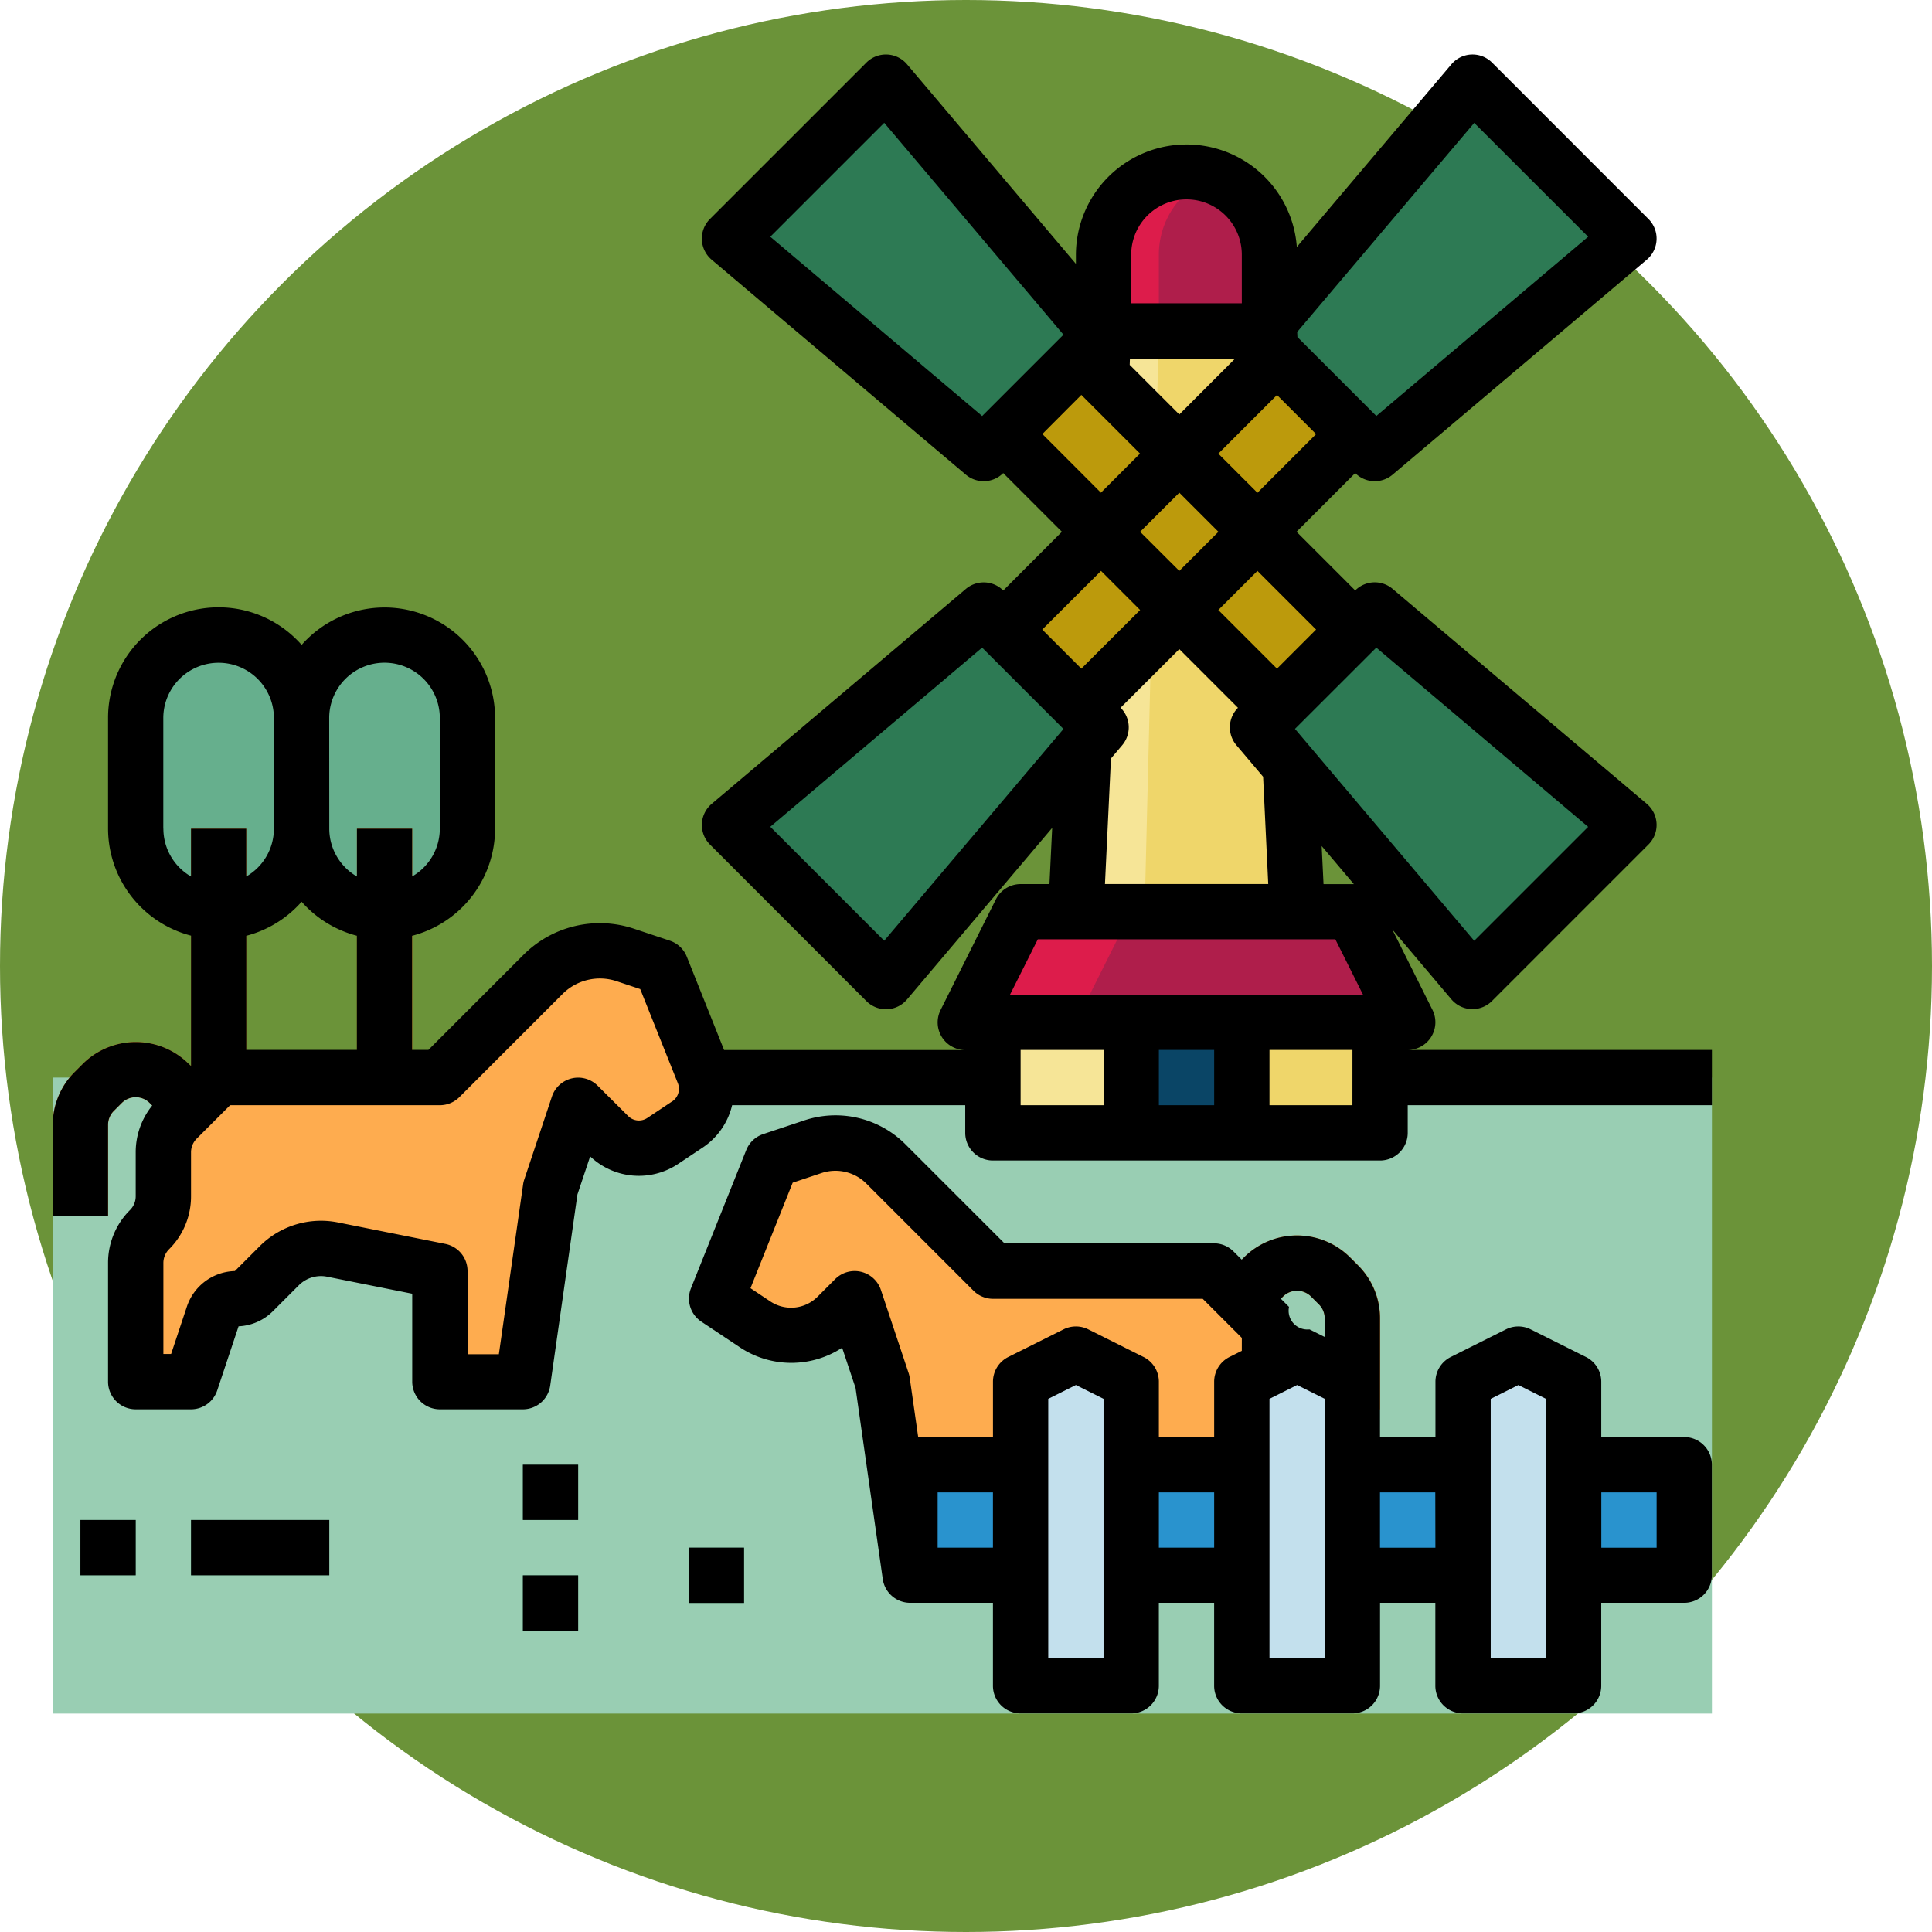 <svg xmlns="http://www.w3.org/2000/svg" width="71" height="71" viewBox="0 0 71 71">
  <g id="Grupo_1120132" data-name="Grupo 1120132" transform="translate(-1033.865 -13303.484)">
    <circle id="Elipse_11671" data-name="Elipse 11671" cx="35.5" cy="35.5" r="35.5" transform="translate(1033.865 13303.484)" fill="#6b9339"/>
    <g id="Grupo_1120131" data-name="Grupo 1120131" transform="translate(1019.804 13289.484)">
      <path id="Trazado_917963" data-name="Trazado 917963" d="M16,312H76.973v23.373H16Z" transform="translate(0 -258.4)" fill="#99ceb3"/>
      <path id="Trazado_917964" data-name="Trazado 917964" d="M288,289.444h14.227v4.9H288Z" transform="translate(-237.449 -238.709)" fill="#f6e597"/>
      <path id="Trazado_917965" data-name="Trazado 917965" d="M344,289.444h7.114v4.9H344Z" transform="translate(-286.335 -238.709)" fill="#efd66a"/>
      <path id="Trazado_917966" data-name="Trazado 917966" d="M319.946,118h-8.192L312.8,96h6.1Z" transform="translate(-258.185 -69.838)" fill="#f6e597"/>
      <path id="Trazado_917967" data-name="Trazado 917967" d="M337.406,118h-5.652l.539-22h4.065Z" transform="translate(-275.645 -69.838)" fill="#efd66a"/>
      <path id="Trazado_917968" data-name="Trazado 917968" d="M296.259,268.065H280L282.032,264h12.195Z" transform="translate(-230.465 -216.498)" fill="#dd1c4b"/>
      <path id="Trazado_917969" data-name="Trazado 917969" d="M324.195,268.065H312L314.032,264h8.13Z" transform="translate(-258.4 -216.498)" fill="#af1e4b"/>
      <path id="Trazado_917970" data-name="Trazado 917970" d="M320,55.792v-2.8a3.049,3.049,0,1,1,6.1,0v2.8" transform="translate(-265.384 -29.63)" fill="#af1e4b"/>
      <path id="Trazado_917971" data-name="Trazado 917971" d="M322.925,50.846a3.03,3.03,0,0,1,1.14-.716A3.046,3.046,0,0,0,320,53v2.8h2.032V53a3.049,3.049,0,0,1,.893-2.156Z" transform="translate(-265.384 -29.642)" fill="#dd1c4b"/>
      <rect id="Rectángulo_405717" data-name="Rectángulo 405717" width="5.684" height="10.105" rx="2.842" transform="translate(19.329 37.644)" fill="#66af8d"/>
      <path id="Trazado_917972" data-name="Trazado 917972" d="M56,240h2.032v10.162H56Z" transform="translate(-34.919 -195.546)" fill="#d68029"/>
      <rect id="Rectángulo_405718" data-name="Rectángulo 405718" width="6.316" height="10.105" rx="3.158" transform="translate(25.013 37.644)" fill="#66af8d"/>
      <path id="Trazado_917973" data-name="Trazado 917973" d="M104,240h2.032v10.162H104Z" transform="translate(-76.822 -195.546)" fill="#d68029"/>
      <path id="Trazado_917974" data-name="Trazado 917974" d="M353.159,364.079h-2.032v-3.343a.721.721,0,0,0-.212-.513l-.291-.291a.726.726,0,0,0-1.026,0l-1.817,1.816-1.437-1.437,1.817-1.817a2.761,2.761,0,0,1,3.9,0l.291.291a2.74,2.74,0,0,1,.808,1.951Z" transform="translate(-288.381 -298.285)" fill="#d68029"/>
      <path id="Trazado_917975" data-name="Trazado 917975" d="M228.324,346.867v-9.146l-2.032-2.032h-8.13l-3.93-3.93a2.633,2.633,0,0,0-2.694-.636l-1.505.5L208,336.7l1.42.947a2.388,2.388,0,0,0,3.013-.3l.648-.648,1.016,3.049,1.016,7.113h2.032V342.8l8.13-1.016v5.081Z" transform="translate(-167.611 -274.975)" fill="#feac4f"/>
      <path id="Trazado_917976" data-name="Trazado 917976" d="M287.039,102.711l11.011,11.011,2.915-2.834L290,99.921Z" transform="translate(-236.61 -73.261)" fill="#bc9a0c"/>
      <path id="Trazado_917977" data-name="Trazado 917977" d="M289.563,112.785l11.128-11.128-2.939-2.809L286.58,110.019Z" transform="translate(-236.209 -72.324)" fill="#bc9a0c"/>
      <path id="Trazado_917978" data-name="Trazado 917978" d="M264,424h28.454v4.065H264Z" transform="translate(-216.497 -356.173)" fill="#2993ce"/>
      <path id="Trazado_917979" data-name="Trazado 917979" d="M225.438,33.341l-4.311,4.311-9.341-7.9L217.534,24Z" transform="translate(-170.915 -6.984)" fill="#2d7a54"/>
      <path id="Trazado_917980" data-name="Trazado 917980" d="M378.173,184.639l-5.749,5.749-7.9-9.341,4.311-4.311Z" transform="translate(-304.249 -140.318)" fill="#2d7a54"/>
      <path id="Trazado_917981" data-name="Trazado 917981" d="M300.065,404.195H296V393.016L298.032,392l2.032,1.016Z" transform="translate(-244.432 -328.238)" fill="#c3e0ed"/>
      <path id="Trazado_917982" data-name="Trazado 917982" d="M221.126,176.735l4.311,4.311-7.9,9.341-5.749-5.749Z" transform="translate(-170.915 -140.318)" fill="#2d7a54"/>
      <path id="Trazado_917983" data-name="Trazado 917983" d="M372.424,24l5.749,5.749-9.341,7.9-4.311-4.311Z" transform="translate(-304.249 -6.984)" fill="#2d7a54"/>
      <path id="Trazado_917984" data-name="Trazado 917984" d="M364.065,404.195H360V393.016L362.032,392l2.032,1.016Z" transform="translate(-300.303 -328.238)" fill="#c3e0ed"/>
      <path id="Trazado_917985" data-name="Trazado 917985" d="M428.065,404.195H424V393.016L426.032,392l2.032,1.016Z" transform="translate(-356.173 -328.238)" fill="#c3e0ed"/>
      <path id="Trazado_917986" data-name="Trazado 917986" d="M18.032,308.082H16v-3.343a2.74,2.74,0,0,1,.808-1.95l.291-.291a2.761,2.761,0,0,1,3.9,0l1.817,1.817-1.437,1.437-1.816-1.817a.726.726,0,0,0-1.026,0l-.291.291a.721.721,0,0,0-.213.512Z" transform="translate(0 -249.401)" fill="#d68029"/>
      <path id="Trazado_917987" data-name="Trazado 917987" d="M40,291.2v-4.362a1.735,1.735,0,0,1,.508-1.227,1.735,1.735,0,0,0,.508-1.227v-1.611a1.735,1.735,0,0,1,.508-1.227l1.524-1.524h8.13l3.783-3.783a2.97,2.97,0,0,1,3.04-.718l1.307.436,1.558,3.9a1.572,1.572,0,0,1-.588,1.893l-.915.61a1.573,1.573,0,0,1-1.984-.2l-1.12-1.121-1.016,3.049L54.227,291.2H51.178v-4.065l-3.943-.788a2.169,2.169,0,0,0-1.96.593l-.949.949a.9.9,0,0,1-.633.262.9.9,0,0,0-.849.612l-.812,2.436Z" transform="translate(-20.951 -226.423)" fill="#feac4f"/>
      <path id="Trazado_917988" data-name="Trazado 917988" d="M328,296h4.065v4.065H328Z" transform="translate(-272.368 -244.433)" fill="#0a4566"/>
      <g id="Grupo_1120130" data-name="Grupo 1120130" transform="translate(17.016 67.827)">
        <path id="Trazado_917989" data-name="Trazado 917989" d="M24,440h2.032v2.032H24Z" transform="translate(-24 -437.968)" fill="#66af8d"/>
        <path id="Trazado_917990" data-name="Trazado 917990" d="M56,440h5.081v2.032H56Z" transform="translate(-51.935 -437.968)" fill="#66af8d"/>
        <path id="Trazado_917991" data-name="Trazado 917991" d="M152,456h2.032v2.032H152Z" transform="translate(-135.741 -451.935)" fill="#66af8d"/>
        <path id="Trazado_917992" data-name="Trazado 917992" d="M200,448h2.032v2.032H200Z" transform="translate(-177.643 -444.951)" fill="#66af8d"/>
        <path id="Trazado_917993" data-name="Trazado 917993" d="M152,424h2.032v2.032H152Z" transform="translate(-135.741 -424)" fill="#66af8d"/>
      </g>
      <path id="Trazado_917994" data-name="Trazado 917994" d="M236.581,334.781h-3.049v-2.032a1.016,1.016,0,0,0-.562-.909l-2.032-1.016a1.016,1.016,0,0,0-.909,0L228,331.84a1.016,1.016,0,0,0-.562.909v2.032H225.4v-4.36a2.74,2.74,0,0,0-.808-1.95l-.291-.291a2.761,2.761,0,0,0-3.9,0l-.082.082-.3-.3a1.016,1.016,0,0,0-.719-.3H211.6l-3.633-3.633a3.63,3.63,0,0,0-3.735-.881l-1.5.5a1.016,1.016,0,0,0-.622.587l-2.032,5.081a1.016,1.016,0,0,0,.38,1.223l1.42.946a3.415,3.415,0,0,0,3.756.014l.493,1.478,1,7.023h0a1.016,1.016,0,0,0,1,.872h3.049v3.049a1.016,1.016,0,0,0,1.016,1.016h4.065a1.016,1.016,0,0,0,1.016-1.016v-3.049h2.032v3.049a1.016,1.016,0,0,0,1.016,1.016h4.065a1.016,1.016,0,0,0,1.016-1.016v-3.049h2.032v3.049a1.016,1.016,0,0,0,1.016,1.016h4.065a1.016,1.016,0,0,0,1.016-1.016v-3.049h3.049a1.016,1.016,0,0,0,1.016-1.016V335.8A1.016,1.016,0,0,0,236.581,334.781Zm-25.405,4.065h-2.032v-2.032h2.032Zm4.065,4.065h-2.032v-9.534l1.016-.508,1.016.508Zm4.065-4.065h-2.032v-2.032h2.032Zm1.016-7.233-.454.227a1.016,1.016,0,0,0-.562.909v2.032h-2.032v-2.032a1.016,1.016,0,0,0-.562-.909l-2.032-1.016a1.016,1.016,0,0,0-.909,0l-2.032,1.016a1.016,1.016,0,0,0-.562.909v2.032h-2.748l-.311-2.176a1.008,1.008,0,0,0-.042-.178l-1.016-3.049a1.016,1.016,0,0,0-1.683-.4l-.648.648A1.375,1.375,0,0,1,203,329.8l-.734-.489,1.551-3.878,1.058-.353a1.608,1.608,0,0,1,1.654.391l3.93,3.93a1.016,1.016,0,0,0,.718.3h7.709l1.437,1.437Zm3.049,2.152v9.146h-2.032v-9.534l1.016-.508,1.016.508Zm0-2.66-.562-.281a.689.689,0,0,1-.752-.826l-.3-.3.082-.082a.726.726,0,0,1,1.026,0l.291.291a.721.721,0,0,1,.212.513Zm4.065,7.742H225.4v-2.032h2.032Zm4.065,4.065h-2.032v-9.534l1.016-.508,1.016.508Zm4.065-4.065h-2.032v-2.032h2.032Z" transform="translate(-160.625 -267.97)"/>
      <path id="Trazado_917995" data-name="Trazado 917995" d="M66.659,52.1a1.016,1.016,0,0,0,.044-.989l-1.478-2.956,2.174,2.57a1.016,1.016,0,0,0,.734.359h.042a1.016,1.016,0,0,0,.718-.3l5.749-5.749a1.016,1.016,0,0,0-.062-1.494l-9.341-7.9a1.016,1.016,0,0,0-1.375.057l-2.156-2.156,2.156-2.156a1.016,1.016,0,0,0,1.375.057l9.341-7.9a1.016,1.016,0,0,0,.062-1.494L68.894,16.3a1.016,1.016,0,0,0-1.494.062l-5.681,6.714a4.065,4.065,0,0,0-8.119.286v.334l-6.206-7.334A1.016,1.016,0,0,0,45.9,16.3l-5.749,5.749a1.016,1.016,0,0,0,.062,1.494l9.341,7.9a1.016,1.016,0,0,0,1.375-.057l2.156,2.156L50.93,35.7a1.016,1.016,0,0,0-1.375-.057l-9.341,7.9a1.016,1.016,0,0,0-.062,1.494L45.9,50.789a1.016,1.016,0,0,0,.718.3h.042a1.016,1.016,0,0,0,.733-.359l5.335-6.305-.1,2.065H51.568a1.016,1.016,0,0,0-.909.562l-2.032,4.065a1.016,1.016,0,0,0,.909,1.471H40.671L39.3,49.157a1.016,1.016,0,0,0-.622-.587l-1.307-.436a3.965,3.965,0,0,0-4.08.963l-3.485,3.485h-.6V48.39a4.072,4.072,0,0,0,3.049-3.936V40.389A4.062,4.062,0,0,0,25.146,37.7a4.062,4.062,0,0,0-7.114,2.684v4.065a4.072,4.072,0,0,0,3.049,3.936v4.789L21,53.1a2.761,2.761,0,0,0-3.9,0l-.291.291A2.74,2.74,0,0,0,16,55.337v3.343h2.032V55.337a.721.721,0,0,1,.212-.513l.291-.291a.726.726,0,0,1,1.026,0l.094.094a2.73,2.73,0,0,0-.607,1.723v1.611a.714.714,0,0,1-.21.508,2.733,2.733,0,0,0-.806,1.945v4.362a1.016,1.016,0,0,0,1.016,1.016h2.032a1.016,1.016,0,0,0,.964-.695l.785-2.356a1.9,1.9,0,0,0,1.264-.558l.949-.949a1.15,1.15,0,0,1,1.042-.315l3.126.625v3.232a1.016,1.016,0,0,0,1.016,1.016h3.049a1.016,1.016,0,0,0,1.006-.872l1-7.023.468-1.4a2.6,2.6,0,0,0,3.225.282l.915-.61a2.588,2.588,0,0,0,1.077-1.553h8.567v1.016a1.016,1.016,0,0,0,1.016,1.016H64.778a1.016,1.016,0,0,0,1.016-1.016V54.616H76.973V52.584H65.795a1.016,1.016,0,0,0,.864-.482Zm-40.5-11.713a2.032,2.032,0,0,1,4.065,0v4.065a2.032,2.032,0,0,1-1.016,1.757V44.454H27.178v1.757a2.032,2.032,0,0,1-1.016-1.757Zm-1.016,6.749a4.07,4.07,0,0,0,2.032,1.252v4.194H23.113V48.39A4.07,4.07,0,0,0,25.146,47.138Zm-5.081-2.684V40.389a2.032,2.032,0,0,1,4.065,0v4.065a2.032,2.032,0,0,1-1.016,1.757V44.454H21.081v1.757A2.032,2.032,0,0,1,20.065,44.454Zm18.7,10.024-.915.61a.558.558,0,0,1-.7-.07L36.026,53.9a1.016,1.016,0,0,0-1.683.4l-1.016,3.049a1.008,1.008,0,0,0-.042.178l-.891,6.241H31.243V60.713a1.016,1.016,0,0,0-.817-1l-3.942-.788a3.18,3.18,0,0,0-2.877.871l-.915.915a1.909,1.909,0,0,0-1.763,1.306l-.58,1.742h-.284V60.416a.714.714,0,0,1,.21-.508,2.733,2.733,0,0,0,.806-1.945V56.351a.714.714,0,0,1,.21-.508l1.227-1.227h7.709a1.016,1.016,0,0,0,.719-.3l3.783-3.783a1.943,1.943,0,0,1,2-.472l.86.287,1.383,3.459a.559.559,0,0,1-.208.67ZM62.427,37.136,60.99,38.573l-2.156-2.156,1.437-1.437ZM55.241,40.01,57.4,37.855l2.156,2.156a1.016,1.016,0,0,0-.057,1.375l.981,1.159.188,3.942h-6l.22-4.613.413-.488a1.016,1.016,0,0,0-.057-1.375Zm.719-6.467L57.4,32.106l1.437,1.437L57.4,34.98ZM68.238,18.516,72.425,22.7l-7.784,6.587-2.9-2.9-.009-.187Zm-7.248,10,1.437,1.437-2.156,2.156-1.437-1.437ZM55.632,23.36a2.032,2.032,0,0,1,4.065,0v1.786H55.632Zm-.047,3.818h3.866L57.4,29.232l-1.823-1.823Zm-5.431,2.111L42.369,22.7l4.187-4.187L53.143,26.3Zm2.213.661L53.8,28.513l2.156,2.156-1.437,1.437Zm2.156,5.03,1.437,1.437L53.8,38.573l-1.437-1.437ZM46.556,48.571l-4.187-4.187L50.154,37.8l2.989,2.989Zm8.06,6.045H51.568V52.584h3.049Zm4.065,0H56.649V52.584h2.032Zm5.081,0H60.714V52.584h3.049ZM51.179,50.551,52.2,48.519H63.134l1.016,2.032Zm11.453-5.459,1.183,1.4c-.018,0-.035,0-.053,0H62.7Zm-.981-4.306L64.64,37.8l7.785,6.587-4.187,4.187Z" transform="translate(0 0)"/>
      <path id="Trazado_917996" data-name="Trazado 917996" d="M24,440h2.032v2.032H24Z" transform="translate(-6.984 -370.141)"/>
      <path id="Trazado_917997" data-name="Trazado 917997" d="M56,440h5.081v2.032H56Z" transform="translate(-34.919 -370.141)"/>
      <path id="Trazado_917998" data-name="Trazado 917998" d="M152,456h2.032v2.032H152Z" transform="translate(-118.724 -384.108)"/>
      <path id="Trazado_917999" data-name="Trazado 917999" d="M200,448h2.032v2.032H200Z" transform="translate(-160.627 -377.125)"/>
      <path id="Trazado_918000" data-name="Trazado 918000" d="M152,424h2.032v2.032H152Z" transform="translate(-118.724 -356.173)"/>
    </g>
  </g>
</svg>
